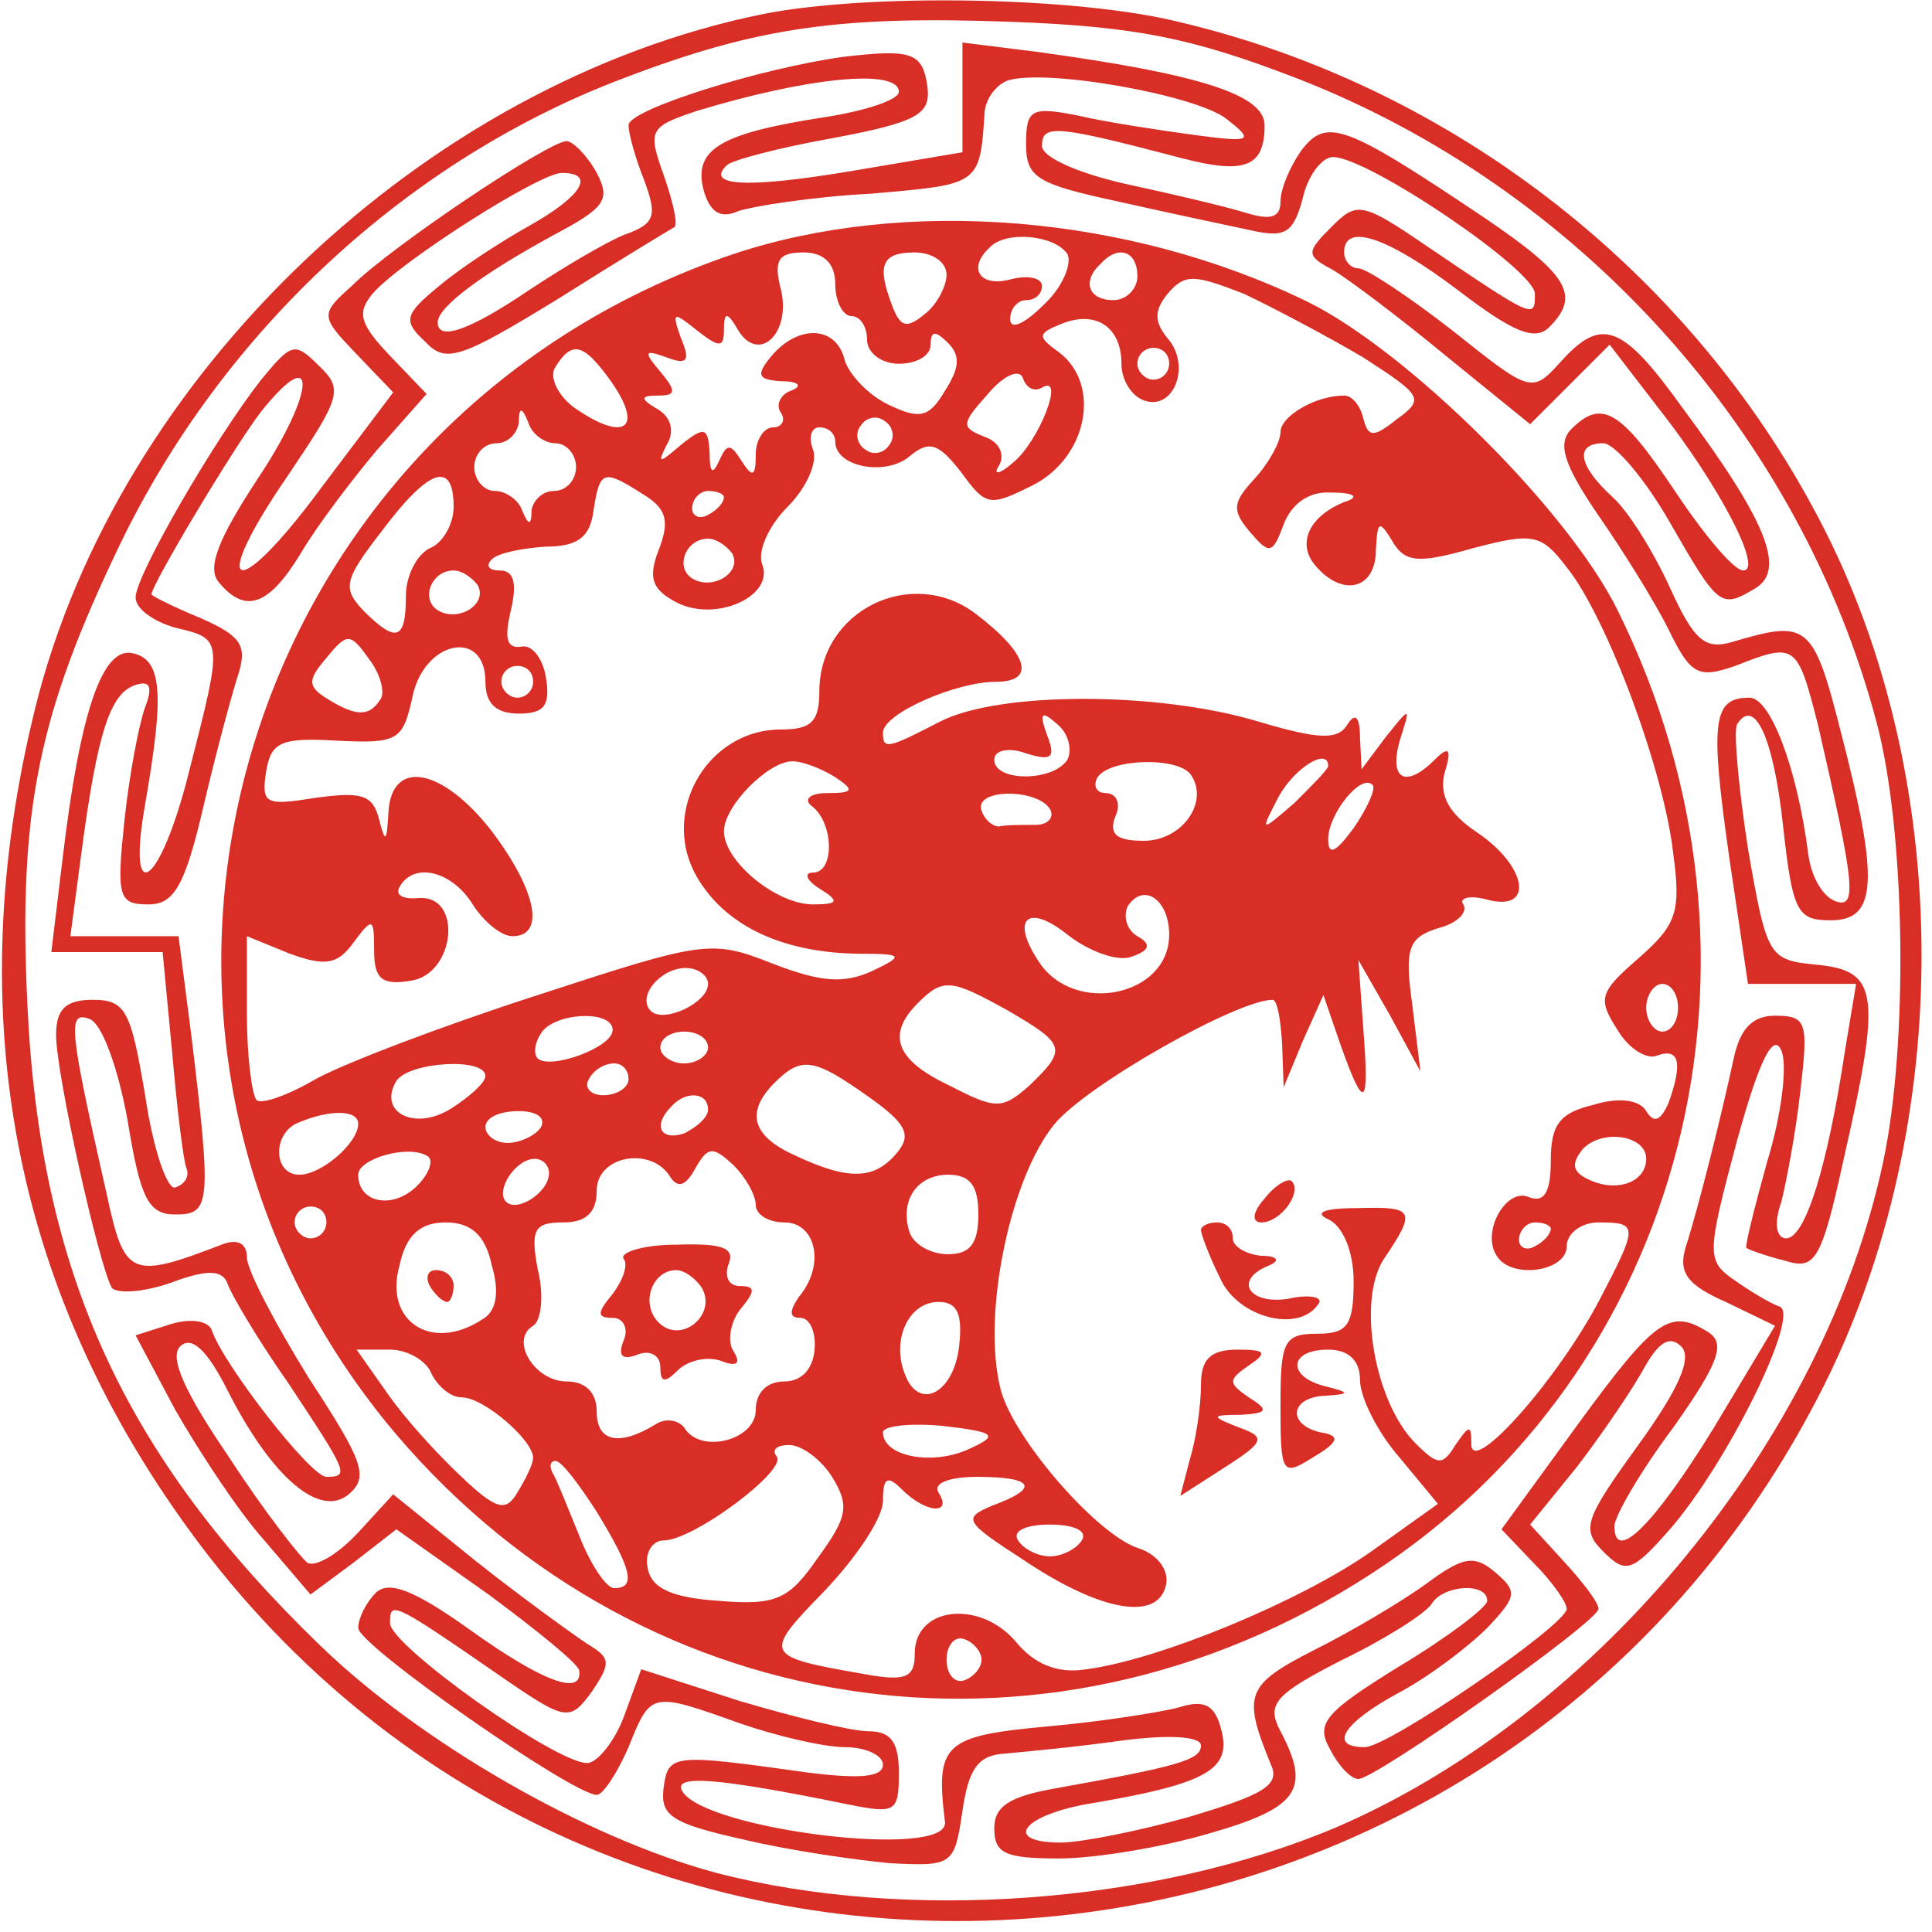 <svg width="162" height="162" viewBox="0 0 162 162" fill="none" xmlns="http://www.w3.org/2000/svg">
<path d="M64.036 1.168C35.636 6.901 9.903 31.435 2.97 59.301C-3.43 85.168 1.103 108.635 16.703 129.435C52.169 176.501 125.103 169.968 152.436 117.168C163.77 95.435 164.036 66.368 153.103 44.635C142.303 23.168 122.036 7.301 98.836 1.835C90.169 -0.299 72.836 -0.565 64.036 1.168ZM108.57 6.501C132.436 15.701 150.97 36.368 157.37 60.635C159.77 69.701 160.036 87.435 157.903 97.435C152.97 120.635 134.036 143.701 112.17 153.168C96.836 159.701 75.903 161.168 60.036 157.035C49.103 154.101 35.236 146.101 26.836 137.968C10.436 122.101 3.37 106.768 2.303 84.368C1.503 67.968 3.236 59.835 10.036 45.701C18.703 27.701 34.303 13.301 52.436 6.501C63.636 2.235 70.57 1.301 84.969 1.835C95.236 2.235 99.903 3.168 108.57 6.501Z" fill="#D82E26"/>
<path d="M70.703 4.768C63.903 5.701 52.703 9.168 52.703 10.501C52.703 11.168 53.236 13.168 54.036 15.168C55.103 18.101 54.969 18.768 52.303 19.701C50.703 20.368 47.103 22.501 44.303 24.368C39.37 27.701 36.703 28.635 36.703 27.035C36.703 25.701 40.569 22.901 46.436 19.701C50.703 17.435 51.236 16.768 50.036 14.501C49.236 13.035 48.036 11.835 47.503 11.835C46.036 11.835 32.836 20.635 29.503 23.968C26.836 26.368 26.836 26.501 29.903 29.701L32.969 32.901L26.836 41.035C19.636 50.768 17.369 49.701 24.169 39.835C28.57 33.301 28.836 32.635 26.703 30.635C24.703 28.635 24.436 28.768 21.903 31.835C18.036 36.768 11.37 48.235 11.37 50.101C11.37 51.035 12.836 52.101 14.703 52.635C18.703 53.568 18.703 53.568 15.903 64.501C13.503 74.235 10.569 76.501 12.169 67.435C13.77 58.235 13.636 55.301 11.103 54.768C8.57 54.235 6.703 59.701 5.236 72.101L4.303 79.835H8.97H13.636L14.436 88.235C14.836 92.901 15.37 97.301 15.636 97.968C15.903 98.635 15.503 99.301 14.703 99.568C14.036 99.835 12.836 96.368 12.169 91.835C10.97 84.768 10.569 83.835 7.77 83.835C5.503 83.835 4.703 84.635 4.703 86.768C4.703 90.101 8.303 106.101 9.37 107.968C9.77 108.501 12.036 108.368 14.303 107.568C17.503 106.368 18.703 106.501 19.103 107.701C19.369 108.501 21.636 112.368 24.169 115.968C29.103 123.435 29.369 123.835 27.369 123.835C26.036 123.835 18.703 114.368 17.77 111.568C17.503 110.768 16.036 110.501 14.303 111.035L11.37 111.968L14.703 118.235C16.703 121.701 19.903 126.635 22.169 129.168L26.036 133.701L29.636 131.035L33.236 128.235L40.969 133.701C45.103 136.768 48.569 139.568 48.569 140.101C48.836 142.235 45.503 141.035 39.37 136.635C34.703 133.301 32.569 132.501 31.503 133.568C30.703 134.368 30.036 135.701 30.036 136.501C30.036 137.968 48.036 150.501 50.036 150.501C50.569 150.501 51.77 148.635 52.703 146.501C54.569 141.835 54.569 141.835 62.036 144.501C65.103 145.568 69.103 146.501 70.836 146.501C72.57 146.501 74.036 147.168 74.036 147.968C74.036 149.035 72.036 149.168 67.769 148.635C56.303 147.035 56.036 147.035 55.636 149.968C55.37 152.235 56.303 152.901 62.303 154.235C66.169 155.168 71.769 155.968 74.703 156.235C79.903 156.501 80.036 156.368 80.703 151.835C81.236 148.235 82.036 147.168 84.303 147.035C85.769 146.901 90.169 146.501 93.903 145.968C97.903 145.435 100.703 145.568 100.703 146.368C100.703 147.568 98.836 148.101 88.436 149.968C84.703 150.635 83.37 151.435 83.37 153.301C83.37 155.435 84.303 155.835 88.836 155.835C91.769 155.835 97.503 154.901 101.503 153.701C108.97 151.568 109.903 149.968 107.37 145.168C106.17 142.901 106.836 142.101 112.57 139.168C116.17 137.435 119.503 135.301 120.036 134.501C120.97 132.901 124.703 132.635 124.703 134.235C124.703 134.768 121.37 137.301 117.37 139.701C111.103 143.568 110.303 144.501 111.503 146.635C112.17 147.968 113.236 149.168 113.903 149.168C115.37 149.168 134.036 135.968 134.036 134.901C134.036 134.368 132.703 132.635 131.103 130.901L128.303 127.835L132.303 122.901C134.436 120.101 136.97 116.368 137.903 114.635C139.103 112.501 140.036 111.968 140.97 112.901C141.903 113.835 140.836 116.368 137.37 121.168C132.836 127.435 132.57 128.235 134.436 130.101C136.303 131.968 136.836 131.835 139.903 128.368C144.836 122.768 150.97 110.235 149.236 109.568C148.436 109.301 146.703 108.235 145.37 107.301C143.103 105.701 143.103 105.168 145.636 95.701C147.503 88.901 148.703 86.501 149.37 88.101C149.903 89.301 149.37 93.568 148.17 97.435C147.103 101.301 146.303 104.501 146.436 104.635C146.57 104.768 148.036 105.301 149.636 105.701C152.17 106.501 152.703 105.835 154.57 97.301C157.77 83.301 157.503 81.435 152.436 80.901C148.303 80.501 148.17 80.368 146.57 71.168C145.77 65.968 145.37 61.435 145.636 60.768C147.103 58.368 148.703 61.835 149.503 69.168C150.303 76.501 150.703 77.168 153.503 77.168C157.37 77.168 157.636 73.968 154.303 61.168C152.036 52.235 151.503 51.968 145.236 53.835C142.97 54.501 142.036 53.701 140.036 49.301C138.703 46.368 136.57 42.901 135.236 41.701C132.303 39.035 132.036 37.168 134.436 37.168C135.37 37.168 137.903 40.101 140.036 43.835C144.17 51.035 144.303 51.035 147.236 49.301C149.77 47.701 148.036 43.568 141.103 34.235C136.036 27.168 134.303 26.501 130.836 30.368C128.436 33.035 128.303 32.901 121.77 27.701C118.17 24.901 114.57 22.501 113.903 22.501C113.236 22.501 112.703 21.835 112.703 21.168C112.703 18.635 116.303 19.835 122.303 24.368C126.836 27.835 128.703 28.635 129.903 27.435C132.57 24.768 131.503 23.035 124.436 18.235C112.703 10.368 111.236 9.835 109.103 12.635C108.17 13.968 107.37 15.835 107.37 16.901C107.37 18.235 106.57 18.501 104.436 17.835C102.703 17.301 98.169 16.235 94.436 15.435C90.303 14.501 87.37 13.168 87.37 12.235C87.37 10.368 88.57 10.501 99.236 13.301C104.436 14.635 106.036 13.968 106.036 10.501C106.036 7.968 100.703 6.235 87.103 4.368L80.703 3.568V8.101V12.768L71.236 14.368C62.436 15.835 59.103 15.568 60.969 13.835C61.37 13.435 65.37 12.368 69.903 11.568C76.969 10.235 78.036 9.568 77.769 7.301C77.37 4.368 76.436 4.101 70.703 4.768ZM75.37 7.701C75.37 8.368 72.57 9.301 69.103 9.835C60.436 11.168 58.169 12.501 58.969 15.835C59.503 17.835 60.436 18.368 61.903 17.701C63.103 17.301 68.036 16.501 73.103 16.235C82.169 15.435 82.169 15.568 82.57 9.301C82.703 8.235 83.503 7.168 84.436 6.768C87.636 5.701 100.303 7.968 102.836 9.968C105.236 11.835 104.97 11.968 100.036 11.301C97.103 10.901 92.703 10.235 90.436 9.701C86.436 8.901 86.036 9.168 86.036 12.101C86.036 14.901 86.969 15.435 93.769 16.901C97.903 17.835 102.97 18.901 104.836 19.301C107.77 19.968 108.436 19.568 109.236 16.635C109.636 14.768 110.836 13.168 111.77 13.168C114.703 13.168 128.703 22.635 128.703 24.635C128.703 26.768 128.703 26.768 119.636 20.635C114.17 16.901 113.77 16.901 111.636 19.035C109.503 21.168 109.503 21.435 111.77 22.635C113.103 23.435 117.37 26.635 121.236 29.835L128.303 35.568L131.636 32.235L134.97 28.901L138.97 34.101C144.036 40.501 147.903 47.835 146.17 47.835C145.37 47.835 142.836 44.768 140.436 41.168C135.903 34.368 134.303 33.435 131.77 35.968C130.57 37.168 131.103 38.901 133.903 43.035C136.036 46.101 138.703 50.368 139.903 52.768C141.77 56.635 142.436 56.901 145.503 55.835C150.57 53.835 150.703 53.968 152.436 60.768C155.503 74.101 155.77 76.235 153.903 75.568C152.836 75.168 151.903 73.568 151.636 71.701C150.703 64.368 148.436 58.501 146.703 58.501C143.636 58.501 143.37 60.368 144.97 71.701L146.57 82.501H151.103H155.636L154.703 88.101C153.236 97.835 151.37 103.835 149.77 103.835C148.97 103.835 148.703 102.635 149.37 100.768C149.77 99.168 150.57 95.035 150.97 91.435C151.636 85.701 151.503 85.168 148.836 85.168C146.97 85.168 145.903 86.235 145.37 88.768C144.303 93.701 142.436 101.168 141.37 104.501C140.703 106.635 141.37 107.701 144.703 109.168L148.836 111.168L143.636 119.835C138.703 127.835 135.37 131.168 135.37 127.968C135.37 127.168 137.503 123.435 140.303 119.701C144.17 114.235 144.703 112.635 143.236 111.701C140.036 109.701 138.836 110.501 132.303 119.435L125.903 128.235L128.57 131.035C130.17 132.635 131.37 134.368 131.37 134.901C131.37 136.235 116.436 146.501 114.436 146.501C111.37 146.501 112.57 144.501 117.236 141.968C119.77 140.635 123.103 138.101 124.703 136.501C127.236 133.835 127.236 133.435 125.37 131.835C123.636 130.368 122.703 130.501 119.636 132.768C117.636 134.235 113.37 136.768 110.17 138.368C104.436 141.301 104.17 142.101 106.57 147.968C107.37 149.701 105.903 150.501 99.636 152.368C95.37 153.568 90.57 154.501 88.969 154.501C83.903 154.501 85.769 152.101 91.769 151.168C101.103 149.568 103.236 148.368 102.436 145.168C101.903 142.901 100.97 142.501 98.836 143.168C97.37 143.568 92.303 144.368 87.769 144.768C79.103 145.568 78.436 146.235 79.236 152.768C79.636 155.968 59.236 153.435 57.236 150.235C56.303 148.768 60.036 149.035 71.103 151.301C75.103 152.101 75.37 151.968 75.37 148.635C75.37 146.101 74.703 145.168 72.836 145.168C71.37 145.168 66.57 143.968 62.036 142.635L53.77 139.968L52.303 143.968C51.503 146.101 50.036 147.835 49.236 147.835C46.569 147.835 32.703 137.968 32.703 136.101C32.703 134.235 32.836 134.235 41.903 140.501C47.503 144.368 47.77 144.368 49.636 141.835C51.236 139.435 51.236 139.035 49.236 137.835C48.036 137.035 43.77 133.968 39.903 130.901L32.969 125.301L30.036 128.501C28.303 130.368 26.436 131.435 25.77 131.035C25.236 130.635 22.169 126.768 19.236 122.235C15.503 116.768 14.169 113.835 15.103 112.901C16.036 111.968 17.369 113.168 19.103 116.635C22.836 123.968 26.836 127.301 29.236 125.301C30.97 123.835 30.436 122.501 25.903 115.568C23.103 111.035 20.703 106.501 20.703 105.435C20.703 104.235 19.903 103.835 18.57 104.368C10.97 107.301 10.436 107.035 8.97 100.235C5.77 86.101 5.636 84.768 7.503 85.435C8.57 85.835 9.903 89.568 10.703 93.968C11.77 100.501 12.436 101.835 14.703 101.835C17.636 101.835 17.77 101.035 16.036 86.768L14.97 78.501H10.436H5.903L6.836 71.435C8.17 61.435 9.236 58.101 11.37 57.435C12.569 57.035 12.836 57.568 12.169 59.301C11.636 60.768 10.836 65.035 10.436 68.768C9.77 75.168 9.903 75.835 12.436 75.835C14.569 75.835 15.503 74.368 17.103 67.435C18.169 62.901 19.503 57.968 20.036 56.368C20.703 54.101 20.169 53.301 16.836 51.835C14.569 50.901 12.703 49.968 12.703 49.835C12.703 49.035 19.636 37.435 21.903 34.501C26.703 28.501 26.436 32.901 21.636 40.101C18.303 45.168 17.369 47.568 18.303 48.768C20.57 51.568 22.57 50.768 25.236 46.368C26.57 44.101 29.503 40.235 31.636 37.701L35.77 33.035L32.703 29.835C30.169 27.168 29.903 26.235 31.236 24.635C33.503 21.968 45.236 14.501 47.103 14.501C50.036 14.501 48.703 16.501 44.436 18.901C42.036 20.235 38.569 22.501 36.836 23.968C33.903 26.368 33.77 26.901 35.636 28.635C37.37 30.501 38.569 30.101 46.836 25.035C51.903 21.835 56.303 19.168 56.569 19.035C56.836 18.768 56.436 16.901 55.636 14.635C54.303 10.901 54.436 10.635 58.436 9.301C67.636 6.501 75.37 5.701 75.37 7.701Z" fill="#D82E26"/>
<path d="M61.503 21.301C20.036 35.301 5.103 85.435 32.303 119.168C52.836 144.368 87.503 149.835 114.97 131.968C141.37 114.901 150.17 80.501 135.636 51.168C131.503 42.768 118.036 29.435 109.636 25.301C94.57 17.968 75.903 16.501 61.503 21.301ZM89.503 21.301C89.903 22.101 89.103 24.101 87.503 25.568C85.903 27.168 84.703 27.701 84.703 26.768C84.703 25.835 85.37 25.168 86.036 25.168C86.836 25.168 87.37 24.635 87.37 23.968C87.37 23.301 86.17 23.035 84.703 23.435C82.17 24.101 81.103 22.501 82.97 20.768C84.303 19.301 88.436 19.701 89.503 21.301ZM70.036 23.835C70.036 25.301 70.703 26.501 71.37 26.501C72.17 26.501 72.703 27.435 72.703 28.501C72.703 29.568 73.903 30.501 75.37 30.501C76.836 30.501 78.036 29.835 78.036 28.901C78.036 27.701 78.436 27.701 79.503 28.768C80.57 29.835 80.436 30.901 79.236 32.768C77.903 35.035 77.103 35.168 74.57 33.968C72.836 33.168 71.236 31.435 70.836 30.235C70.17 27.301 66.97 27.168 64.703 29.835C63.37 31.435 63.503 31.835 65.503 31.968C66.97 31.968 67.37 32.368 66.303 32.768C65.503 33.035 64.97 33.968 65.503 34.635C65.903 35.301 65.503 35.835 64.836 35.835C64.036 35.835 63.37 36.901 63.37 38.101C63.37 39.968 63.103 40.101 62.17 38.635C61.236 37.168 60.97 37.168 60.303 38.635C59.77 39.835 59.503 39.701 59.503 37.968C59.37 35.835 59.103 35.701 57.103 37.301C55.236 38.901 55.103 38.901 55.903 37.301C56.57 36.235 56.303 35.035 55.236 34.368C53.636 33.435 53.636 33.168 55.236 33.168C56.703 33.168 56.703 32.768 55.37 31.168C53.903 29.435 54.036 29.301 55.903 29.968C57.636 30.635 57.903 30.235 57.103 28.368C56.303 26.101 56.436 26.101 58.436 27.701C60.303 29.168 60.703 29.168 60.703 27.701C60.703 26.101 60.97 26.101 61.903 27.701C63.636 30.501 66.303 27.968 65.503 24.368C64.836 21.835 65.236 21.168 67.37 21.168C69.103 21.168 70.036 22.101 70.036 23.835ZM79.37 23.035C79.37 23.968 78.57 25.568 77.503 26.368C76.036 27.568 75.503 27.435 74.836 25.701C73.503 22.235 73.903 21.168 76.703 21.168C78.17 21.168 79.37 21.968 79.37 23.035ZM95.37 23.168C95.37 24.235 94.436 25.168 93.37 25.168C91.236 25.168 90.703 23.568 92.303 22.101C93.77 20.501 95.37 21.035 95.37 23.168ZM114.303 29.968C119.236 33.168 119.503 33.435 117.103 35.168C115.103 36.768 114.703 36.635 114.303 35.035C114.036 33.968 113.37 33.168 112.703 33.168C110.303 33.168 107.37 34.901 107.37 36.235C107.37 37.035 106.436 38.768 105.236 40.101C103.37 42.101 103.236 42.768 104.836 44.635C106.436 46.501 106.703 46.501 107.636 43.968C108.303 42.235 109.77 41.168 111.636 41.301C113.636 41.301 114.036 41.701 112.703 42.101C109.77 43.301 108.703 45.568 110.303 47.435C112.57 50.101 115.37 49.435 115.37 46.101C115.503 43.701 115.636 43.568 116.703 45.301C117.77 47.168 118.836 47.301 123.503 45.968C128.57 44.635 129.236 44.768 131.37 47.568C134.703 51.701 139.503 64.501 140.303 71.568C140.97 76.501 140.57 77.568 137.37 80.368C134.17 83.168 133.903 83.701 135.636 86.368C136.57 87.968 138.17 88.901 138.97 88.501C140.836 87.835 141.103 89.168 139.903 92.501C139.236 93.968 138.703 94.235 138.036 93.168C137.503 92.235 135.77 91.968 133.636 92.635C130.836 93.301 130.036 94.235 130.036 97.301C130.036 99.968 129.503 100.901 128.17 100.368C126.303 99.568 124.17 103.301 125.503 105.301C126.703 107.301 131.37 106.635 131.37 104.501C131.37 103.435 132.57 102.501 134.036 102.501C137.37 102.501 137.37 102.768 134.17 108.901C130.703 115.568 123.503 123.701 123.37 121.168C123.37 119.435 123.236 119.435 122.036 121.168C120.97 122.901 120.57 122.901 118.703 121.035C115.236 117.568 113.77 109.035 116.036 105.568C118.836 101.435 118.57 101.168 113.77 101.301C110.97 101.301 110.17 101.701 111.37 102.235C112.57 102.768 113.503 104.901 113.503 107.435C113.503 111.168 112.97 111.835 110.436 111.835C107.636 111.835 107.37 112.501 107.37 117.835C107.37 123.568 107.503 123.835 110.036 122.235C112.303 120.901 112.436 120.368 110.703 120.101C107.903 119.435 108.17 117.168 111.103 117.035C113.236 116.901 113.236 116.768 111.103 116.235C107.903 115.435 108.036 113.168 111.37 113.168C113.103 113.168 114.036 114.101 114.036 115.701C114.036 117.168 115.503 120.101 117.37 122.235L120.57 126.101L114.97 130.101C109.103 134.235 97.236 139.168 91.103 139.968C88.703 140.368 86.703 139.568 85.103 137.568C82.036 134.101 76.703 134.768 76.703 138.635C76.703 140.635 76.036 141.035 72.436 140.368C64.036 138.901 63.903 138.768 69.103 133.435C71.77 130.635 74.036 127.301 74.036 125.835C74.036 123.835 74.436 123.701 75.636 124.901C77.636 126.901 79.903 127.035 78.703 125.168C78.17 124.368 79.636 123.835 81.903 123.835C86.703 123.835 87.236 124.768 83.236 126.235C80.703 127.301 80.836 127.568 85.77 130.768C92.303 135.168 97.103 135.968 97.77 132.901C98.036 131.701 97.103 130.368 95.503 129.835C92.036 128.768 84.97 120.635 83.903 116.501C82.303 110.235 84.703 98.768 88.436 94.235C91.236 90.901 103.77 83.835 106.703 83.835C107.103 83.835 107.37 85.435 107.503 87.435L107.636 91.168L109.236 87.301L110.97 83.435L112.436 87.701C114.436 93.301 114.836 92.901 114.303 86.101L113.903 80.501L116.57 85.168L119.103 89.835L118.436 84.368C117.77 79.568 118.036 78.635 120.57 77.835C122.17 77.435 123.103 76.501 122.703 75.835C122.303 75.301 123.236 75.035 124.703 75.435C128.703 76.501 128.036 72.635 123.903 69.835C121.503 68.235 120.703 66.768 121.103 64.901C121.77 62.768 121.503 62.501 120.303 63.701C117.903 66.101 116.436 65.435 117.37 62.101C118.303 59.168 118.303 59.168 116.17 61.835L114.17 64.501L114.036 61.835C114.036 60.101 113.636 59.701 112.97 60.768C112.17 62.101 110.436 61.968 105.503 60.501C97.103 57.968 83.77 57.968 78.836 60.501C74.436 62.768 74.036 62.901 74.036 61.435C74.036 59.835 80.17 57.168 83.503 57.168C86.97 57.168 86.17 54.768 81.77 51.435C76.436 47.435 68.703 51.168 68.703 57.968C68.703 60.501 68.036 61.168 65.503 61.168C59.103 61.168 55.103 68.501 58.703 73.968C61.103 77.701 65.636 79.835 71.77 79.968C75.77 79.968 75.903 80.101 73.103 81.435C70.703 82.501 68.836 82.368 64.703 80.768C59.636 78.768 58.97 78.901 45.103 83.435C37.236 85.968 28.836 89.168 26.436 90.501C24.17 91.835 21.903 92.635 21.503 92.235C21.103 91.701 20.703 88.501 20.703 85.035V78.501L24.303 79.968C27.236 81.035 28.303 80.901 29.636 79.035C31.236 76.901 31.37 76.901 31.37 79.701C31.37 82.101 32.036 82.635 34.436 82.235C38.17 81.701 38.836 75.035 35.103 75.301C33.77 75.435 33.103 75.035 33.503 74.368C34.703 72.235 37.903 73.035 39.636 75.835C40.57 77.301 42.036 78.501 42.97 78.501C45.77 78.501 44.97 74.635 41.236 69.701C37.103 64.368 32.836 63.568 32.57 68.101C32.436 70.635 32.303 70.768 31.77 68.635C31.236 66.635 30.303 66.368 26.436 66.901C22.303 67.568 21.903 67.435 22.303 64.768C22.703 62.235 23.503 61.835 28.17 62.101C33.37 62.368 33.77 62.101 34.57 58.501C35.503 53.701 40.703 52.635 40.703 57.168C40.703 59.035 41.636 59.835 43.503 59.835C45.636 59.835 46.17 59.168 45.77 56.768C45.503 55.168 44.57 53.968 43.636 54.235C42.436 54.368 42.303 53.435 42.836 51.168C43.37 48.901 43.103 47.835 41.903 47.835C40.97 47.835 40.703 47.435 41.236 46.901C41.77 46.368 43.77 45.968 45.77 45.835C48.436 45.835 49.503 45.035 49.77 42.768C50.303 39.435 50.57 39.301 53.903 41.435C55.903 42.635 56.17 43.701 55.236 46.101C54.303 48.501 54.703 49.435 56.703 50.501C60.036 52.235 64.97 49.968 63.903 47.301C63.503 46.235 64.436 44.101 66.036 42.501C67.636 40.901 68.57 38.768 68.17 37.701C67.77 36.635 68.036 35.835 68.703 35.835C69.503 35.835 70.036 36.368 70.036 37.035C70.036 39.168 74.303 39.968 76.303 38.235C77.903 36.901 78.703 37.168 80.57 39.568C82.703 42.501 82.97 42.501 86.703 40.635C91.236 38.235 92.303 32.235 88.836 29.568C86.97 28.235 86.97 27.968 88.97 27.168C91.903 25.968 94.036 27.435 94.036 30.501C94.036 31.835 94.836 33.168 95.903 33.568C98.436 34.501 99.903 30.635 97.903 28.368C96.703 26.901 96.836 25.968 97.903 24.635C99.37 22.901 100.17 23.035 104.303 24.635C106.836 25.835 111.37 28.235 114.303 29.968ZM50.836 31.435C54.17 35.835 52.57 37.301 48.036 34.101C46.703 33.035 46.036 31.568 46.57 30.768C47.903 28.635 48.836 28.768 50.836 31.435ZM98.036 30.501C98.036 31.168 97.503 31.835 96.703 31.835C96.036 31.835 95.37 31.168 95.37 30.501C95.37 29.701 96.036 29.168 96.703 29.168C97.503 29.168 98.036 29.701 98.036 30.501ZM87.37 32.501C89.37 31.301 87.103 37.035 84.97 38.768C83.77 39.835 83.236 39.835 83.77 39.035C84.303 38.101 83.77 37.035 82.57 36.635C80.57 35.835 80.57 35.568 82.836 33.035C84.17 31.435 85.503 30.901 85.77 31.701C86.036 32.501 86.703 32.901 87.37 32.501ZM46.57 37.168C47.503 37.168 48.303 38.101 48.303 39.168C48.303 40.235 47.503 41.168 46.436 41.168C45.503 41.168 44.703 41.968 44.57 42.768C44.57 44.101 44.303 44.101 43.77 42.768C43.503 41.968 42.436 41.168 41.503 41.168C40.57 41.168 39.77 40.235 39.77 39.168C39.77 38.101 40.57 37.168 41.636 37.168C42.57 37.168 43.37 36.368 43.503 35.435C43.503 34.101 43.77 34.101 44.303 35.435C44.57 36.368 45.636 37.168 46.57 37.168ZM74.57 37.301C74.17 37.968 73.236 38.235 72.57 37.701C71.903 37.301 71.636 36.368 72.17 35.701C72.57 35.035 73.503 34.768 74.17 35.301C74.836 35.701 75.103 36.635 74.57 37.301ZM38.036 42.501C38.036 43.968 37.103 45.568 36.036 45.968C34.97 46.501 34.036 48.235 34.036 49.968C34.036 53.701 33.236 53.968 30.436 51.168C28.703 49.301 28.836 48.635 32.036 44.501C36.036 39.168 38.036 38.635 38.036 42.501ZM60.703 41.701C60.703 42.101 60.17 42.768 59.37 43.168C58.703 43.568 58.036 43.301 58.036 42.635C58.036 41.835 58.703 41.168 59.37 41.168C60.17 41.168 60.703 41.435 60.703 41.701ZM61.37 46.368C62.303 47.968 59.77 49.568 58.036 48.501C56.57 47.568 57.503 45.168 59.37 45.168C60.036 45.168 60.836 45.701 61.37 46.368ZM40.036 49.035C40.97 50.635 38.436 52.235 36.703 51.168C35.236 50.235 36.17 47.835 38.036 47.835C38.703 47.835 39.503 48.368 40.036 49.035ZM31.903 58.635C30.97 60.101 29.903 60.101 27.503 58.635C25.77 57.568 25.77 57.035 27.37 55.168C29.103 53.035 29.37 53.035 30.97 55.301C31.903 56.501 32.303 58.101 31.903 58.635ZM44.703 57.168C44.703 57.835 44.17 58.501 43.37 58.501C42.703 58.501 42.036 57.835 42.036 57.168C42.036 56.368 42.703 55.835 43.37 55.835C44.17 55.835 44.703 56.368 44.703 57.168ZM89.503 63.701C88.303 65.568 83.37 65.568 83.37 63.701C83.37 62.901 84.57 62.635 86.036 63.168C88.17 63.835 88.57 63.568 87.77 61.568C87.103 59.701 87.37 59.568 88.703 60.768C89.636 61.568 89.903 62.901 89.503 63.701ZM70.036 65.168C71.636 66.235 71.636 66.501 69.37 66.501C67.903 66.501 67.37 67.035 68.036 67.568C69.903 68.901 70.036 73.168 68.17 73.168C67.37 73.168 67.636 73.835 68.703 74.501C70.436 75.568 70.303 75.835 68.17 75.835C65.103 75.835 60.703 72.235 60.703 69.701C60.703 67.568 64.436 63.835 66.436 63.835C67.37 63.835 68.97 64.501 70.036 65.168ZM99.903 65.035C101.37 67.301 99.103 70.501 95.903 70.501C93.636 70.501 92.97 69.968 93.503 68.501C94.036 67.435 93.636 66.501 92.703 66.501C91.903 66.501 91.636 65.835 92.036 65.168C93.103 63.568 98.97 63.435 99.903 65.035ZM111.37 64.235C111.37 64.501 110.036 65.835 108.57 67.301C105.636 69.835 105.636 69.835 107.236 66.768C108.57 64.368 111.37 62.635 111.37 64.235ZM113.503 69.435C112.036 71.435 111.37 71.835 111.37 70.368C111.37 68.235 114.17 64.768 115.103 65.835C115.37 66.101 114.703 67.701 113.503 69.435ZM88.036 67.835C88.436 68.501 87.903 69.168 86.836 69.168C85.636 69.168 84.303 69.168 83.77 69.301C83.236 69.301 82.57 68.768 82.303 67.968C81.636 66.101 86.97 66.101 88.036 67.835ZM98.036 78.368C98.036 83.568 90.036 85.168 87.103 80.635C84.703 77.035 86.17 75.701 89.503 78.368C91.37 79.835 93.77 80.635 94.836 80.235C96.436 79.701 96.57 79.168 95.37 78.501C94.436 77.968 94.17 76.768 94.57 75.968C95.903 73.968 98.036 75.435 98.036 78.368ZM59.37 82.501C59.37 84.101 55.636 85.835 54.57 84.768C53.37 83.568 55.37 81.168 57.503 81.168C58.57 81.168 59.37 81.835 59.37 82.501ZM84.57 84.768C89.37 87.568 89.503 87.968 86.303 91.035C84.036 93.035 83.503 93.035 79.636 91.035C75.103 88.901 74.303 86.768 76.97 84.101C79.103 81.968 79.77 82.101 84.57 84.768ZM140.703 84.501C140.703 85.568 140.17 86.501 139.37 86.501C138.703 86.501 138.036 85.568 138.036 84.501C138.036 83.435 138.703 82.501 139.37 82.501C140.17 82.501 140.703 83.435 140.703 84.501ZM51.37 86.368C51.37 87.835 46.17 89.701 45.103 88.768C44.703 88.368 44.836 87.435 45.37 86.635C46.436 84.901 51.37 84.635 51.37 86.368ZM59.37 87.835C59.37 88.501 58.436 89.168 57.37 89.168C56.303 89.168 55.37 88.501 55.37 87.835C55.37 87.035 56.303 86.501 57.37 86.501C58.436 86.501 59.37 87.035 59.37 87.835ZM40.703 90.235C40.703 90.768 39.37 91.968 37.903 92.901C34.836 94.901 31.636 93.301 33.236 90.635C34.303 89.035 40.703 88.635 40.703 90.235ZM52.703 90.501C52.703 91.168 51.77 91.835 50.57 91.835C49.503 91.835 48.97 91.168 49.37 90.501C49.77 89.701 50.703 89.168 51.503 89.168C52.17 89.168 52.703 89.701 52.703 90.501ZM72.836 91.968C76.036 94.235 76.436 95.168 75.236 96.635C73.37 98.901 71.236 99.035 66.703 96.901C63.103 95.301 62.436 93.301 64.97 90.768C67.236 88.501 68.303 88.768 72.836 91.968ZM59.37 93.035C59.37 93.701 58.436 94.501 57.37 95.035C55.37 95.701 54.703 94.368 56.303 92.768C57.503 91.435 59.37 91.568 59.37 93.035ZM30.036 94.235C30.036 95.835 26.97 98.501 25.103 98.501C22.836 98.501 22.836 94.901 25.103 94.101C27.636 93.035 30.036 93.035 30.036 94.235ZM45.37 94.501C44.97 95.168 43.636 95.835 42.57 95.835C41.503 95.835 40.703 95.168 40.703 94.501C40.703 93.701 41.903 93.168 43.503 93.168C44.97 93.168 45.77 93.701 45.37 94.501ZM138.036 97.168C138.036 99.035 135.77 99.968 133.503 99.035C131.903 98.368 131.636 97.701 132.703 96.368C134.303 94.635 138.036 95.168 138.036 97.168ZM34.97 99.435C32.97 101.435 30.036 100.901 30.036 98.501C30.036 97.168 34.17 95.968 35.77 96.901C36.436 97.168 36.036 98.368 34.97 99.435ZM63.37 101.035C63.37 101.835 64.436 102.501 65.77 102.501C68.436 102.501 69.236 106.101 66.97 108.768C66.17 109.968 66.17 110.501 67.103 110.501C67.903 110.501 68.436 111.701 68.303 113.168C68.17 114.768 67.236 115.835 65.77 115.835C64.303 115.835 63.37 116.768 63.37 118.235C63.37 120.768 58.703 121.968 57.37 119.701C56.836 119.035 55.77 118.901 54.97 119.435C51.903 121.301 50.036 120.901 50.036 118.368C50.036 116.768 49.103 115.835 47.503 115.835C44.836 115.835 42.703 112.368 44.703 111.168C45.37 110.768 45.636 108.635 45.103 106.501C44.436 103.035 44.836 102.501 47.236 102.501C49.103 102.501 50.036 101.701 50.036 99.835C50.036 96.901 54.57 96.101 56.17 98.635C56.836 99.701 57.503 99.435 58.303 97.968C59.37 96.101 59.77 96.101 61.503 97.701C62.57 98.768 63.37 100.235 63.37 101.035ZM46.036 98.368C46.036 99.968 43.37 101.701 42.436 100.768C41.503 99.835 43.236 97.168 44.836 97.168C45.503 97.168 46.036 97.701 46.036 98.368ZM82.036 101.835C82.036 104.235 81.37 105.168 79.503 105.168C78.036 105.168 76.703 104.368 76.303 103.435C75.37 100.768 76.836 98.501 79.503 98.501C81.37 98.501 82.036 99.435 82.036 101.835ZM27.37 102.501C27.37 103.168 26.836 103.835 26.036 103.835C25.37 103.835 24.703 103.168 24.703 102.501C24.703 101.701 25.37 101.168 26.036 101.168C26.836 101.168 27.37 101.701 27.37 102.501ZM41.236 106.101C41.903 108.368 41.636 109.968 40.436 110.635C36.17 113.435 32.17 110.768 33.503 106.101C34.036 103.568 35.236 102.501 37.37 102.501C39.503 102.501 40.703 103.568 41.236 106.101ZM130.036 103.035C130.036 103.435 129.503 104.101 128.703 104.501C128.036 104.901 127.37 104.635 127.37 103.968C127.37 103.168 128.036 102.501 128.703 102.501C129.503 102.501 130.036 102.768 130.036 103.035ZM80.436 112.768C80.036 116.768 77.103 118.368 75.903 115.301C74.703 112.368 76.17 109.168 78.703 109.168C80.303 109.168 80.703 110.235 80.436 112.768ZM36.17 115.168C36.703 116.235 37.77 117.168 38.703 117.168C40.57 117.168 44.703 120.768 44.703 122.235C44.703 122.768 44.036 124.101 43.37 125.168C42.436 126.768 41.636 126.635 38.703 123.835C36.703 121.968 33.903 118.901 32.436 116.768L29.903 113.168H32.703C34.17 113.168 35.77 114.101 36.17 115.168ZM81.103 121.568C78.036 122.901 74.036 122.101 74.036 120.101C74.036 119.568 76.303 119.301 79.103 119.568C83.636 120.101 83.77 120.368 81.103 121.568ZM69.77 123.835C71.236 126.235 71.103 127.168 68.57 130.635C66.17 134.101 65.103 134.635 60.303 134.235C56.303 133.968 54.57 133.168 54.303 131.435C54.036 130.235 54.703 129.168 55.636 129.168C58.17 129.168 66.17 123.168 65.103 122.101C64.703 121.568 65.103 121.168 66.17 121.168C67.236 121.168 68.836 122.368 69.77 123.835ZM50.036 126.768C52.97 131.568 53.37 133.168 51.503 133.168C50.836 133.168 49.503 131.168 48.57 128.768C47.636 126.501 46.703 124.101 46.303 123.435C46.036 122.901 46.17 122.501 46.57 122.501C47.103 122.501 48.57 124.501 50.036 126.768ZM90.703 129.168C90.303 129.835 89.103 130.501 88.036 130.501C86.97 130.501 85.77 129.835 85.37 129.168C84.836 128.368 86.036 127.835 88.036 127.835C90.036 127.835 91.236 128.368 90.703 129.168ZM82.303 139.168C82.303 139.835 81.636 140.635 80.836 140.901C80.036 141.168 79.37 140.368 79.37 139.168C79.37 137.968 80.036 137.168 80.836 137.435C81.636 137.701 82.303 138.501 82.303 139.168Z" fill="#D82E26"/>
<path d="M106.036 100.501C104.97 101.701 104.97 102.501 105.77 102.501C107.37 102.501 109.236 99.968 108.303 99.035C108.036 98.768 106.97 99.301 106.036 100.501Z" fill="#D82E26"/>
<path d="M100.703 103.168C100.703 103.435 101.37 105.301 102.303 107.168C103.77 110.501 108.97 111.835 110.57 109.301C110.97 108.768 109.77 108.501 108.036 108.901C104.703 109.435 103.37 107.301 106.436 106.101C107.37 105.701 107.103 105.301 105.77 105.301C104.436 105.168 103.37 104.501 103.37 103.835C103.37 103.035 102.836 102.501 102.036 102.501C101.37 102.501 100.703 102.768 100.703 103.168Z" fill="#D82E26"/>
<path d="M100.703 116.101C100.703 117.835 100.303 120.635 99.77 122.368L98.97 125.435L102.703 123.035C106.036 120.901 106.17 120.501 103.903 119.701C101.503 118.768 101.503 118.635 104.036 118.635C106.303 118.501 106.436 118.235 104.703 117.168C102.97 115.968 102.97 115.701 104.703 114.501C106.303 113.435 106.17 113.168 103.77 113.168C101.503 113.168 100.703 113.968 100.703 116.101Z" fill="#D82E26"/>
<path d="M52.303 105.568C52.703 106.101 52.17 107.435 51.37 108.501C50.036 110.101 50.036 110.501 51.37 110.501C52.303 110.501 52.703 111.435 52.303 112.368C51.77 113.701 52.17 114.101 53.503 113.568C54.57 113.168 55.37 113.701 55.37 114.635C55.37 115.968 55.77 115.968 56.836 114.901C57.636 114.101 59.236 113.701 60.436 114.101C61.77 114.635 62.17 114.368 61.503 113.301C60.97 112.501 61.236 110.901 62.036 109.835C63.37 108.235 63.37 107.835 62.036 107.835C61.103 107.835 60.703 107.035 61.103 105.968C61.636 104.635 60.57 104.235 56.703 104.368C53.903 104.368 51.903 105.035 52.303 105.568ZM58.836 107.968C60.17 110.235 57.103 112.768 55.236 110.901C53.636 109.301 54.703 106.501 56.703 106.501C57.37 106.501 58.303 107.168 58.836 107.968Z" fill="#D82E26"/>
<path d="M36.036 107.835C36.436 108.501 37.103 109.168 37.503 109.168C37.77 109.168 38.036 108.501 38.036 107.835C38.036 107.035 37.37 106.501 36.569 106.501C35.903 106.501 35.636 107.035 36.036 107.835Z" fill="#D82E26"/>
</svg>
